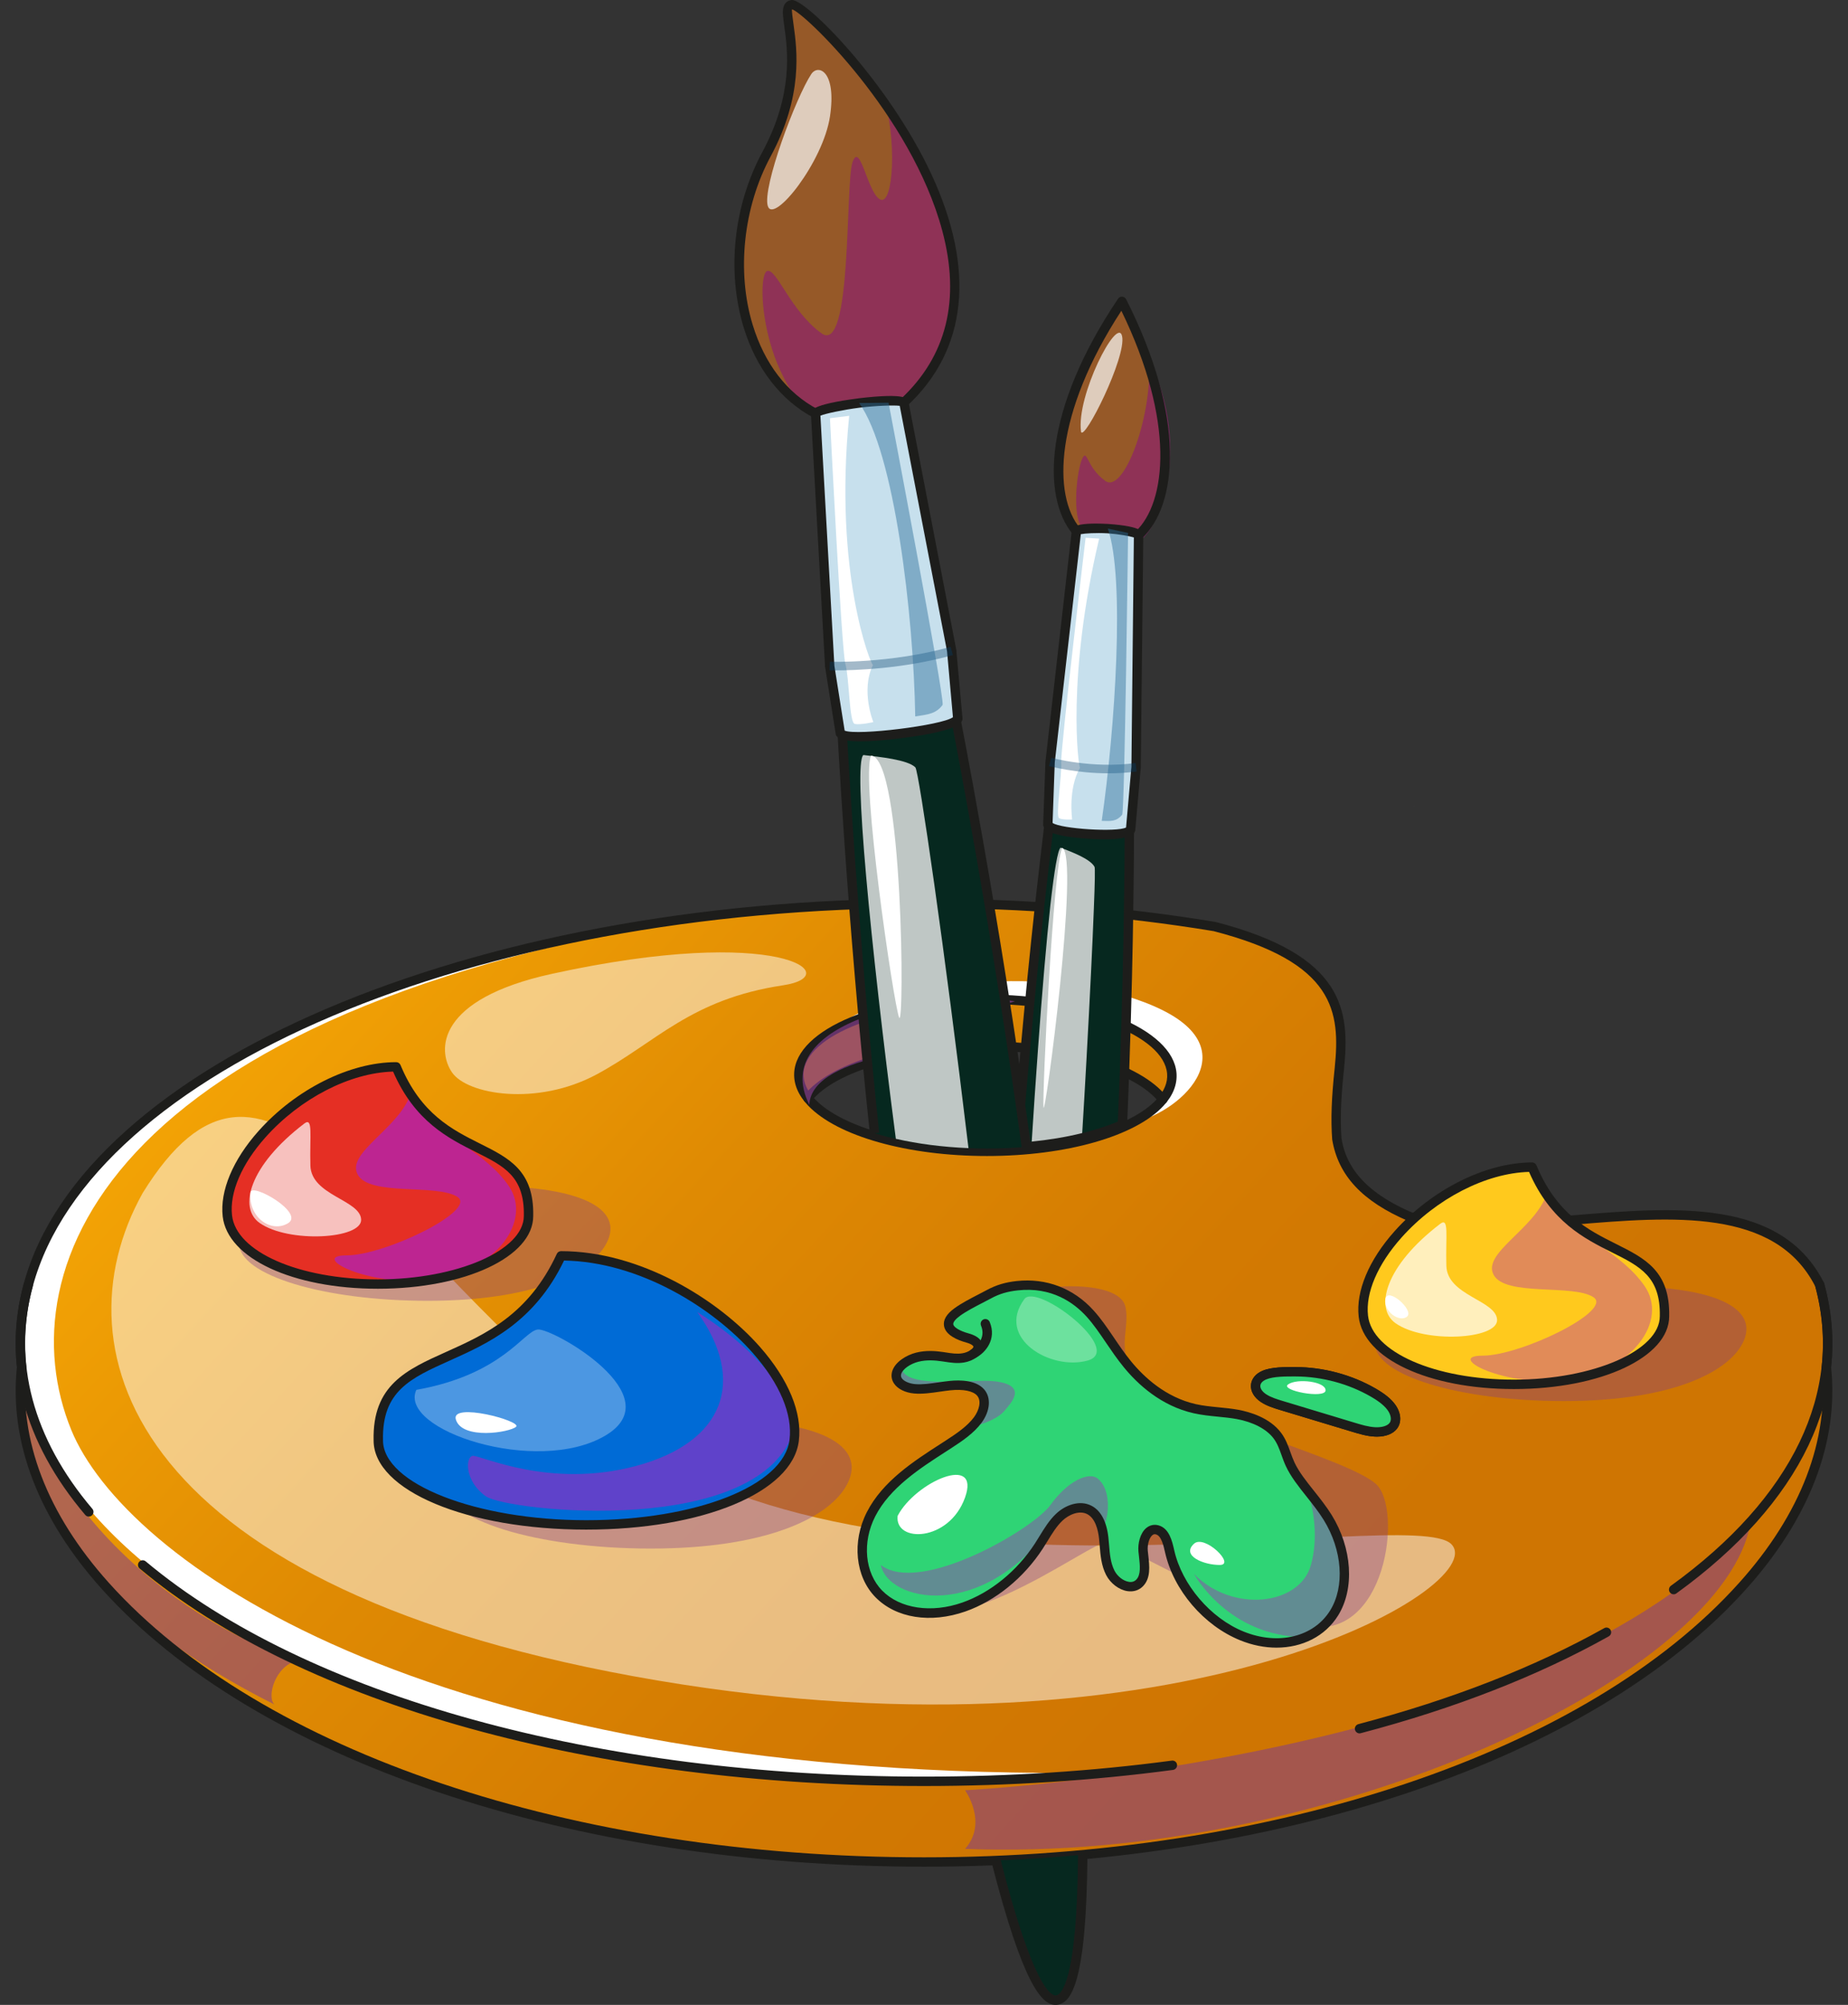 <svg width="59" height="64" viewBox="0 0 59 64" fill="none" xmlns="http://www.w3.org/2000/svg">
<rect x="0" y="0" width="59" height="64" fill="#333333" stroke="none"/>
<path d="M58.111 40.92C56.021 36.791 48.949 39.889 45.025 38.747C43.403 38.052 42.842 37.18 42.692 36.238C42.768 35.529 42.873 34.814 42.765 34.135C42.958 32.335 42.96 30.564 38.802 29.489C35.892 29.008 32.767 28.747 29.516 28.747C15.557 28.747 2.855 33.828 0.921 40.92C0.681 41.799 0.614 42.672 0.705 43.529C-0.266 51.416 12.077 59.438 29.5 59.438C46.829 59.438 59.134 51.503 58.312 43.658C58.424 42.759 58.362 41.843 58.111 40.92ZM31.523 36.663C28.869 36.663 26.639 35.963 25.838 35.002C26.647 34.059 28.846 33.39 31.41 33.39C34.023 33.39 36.289 34.084 37.097 35.055C36.296 35.989 34.128 36.663 31.523 36.663Z" fill="url(#paint0_linear_355_68785)"/>
<path d="M26.137 33.218C28.558 30.943 34.291 30.834 37.125 32.251C39.958 33.669 37.349 35.773 35.923 35.866C40.882 33.948 32.535 29.839 26.137 33.218Z" fill="white"/>
<path opacity="0.55" d="M30.81 59.02C31.555 58.184 30.81 57.148 30.81 57.148C30.81 57.148 49.443 56.208 55.892 48.573C55.149 53.41 42.457 59.484 30.81 59.02Z" fill="#823C8B"/>
<path opacity="0.55" d="M8.762 54.411C8.506 54.168 8.787 53.168 9.491 53.014C5.345 51.66 0.584 47.468 0.649 42.885C0.278 48.262 3.527 51.782 8.762 54.411Z" fill="#823C8B"/>
<path opacity="0.5" d="M4.555 38.084C1.729 43.149 4.21 50.809 20.993 53.644C37.776 56.479 47.616 50.643 46.342 49.298C45.068 47.953 27.305 52.105 19.043 45.206C11.655 39.036 8.46 31.776 4.555 38.084Z" fill="white"/>
<path d="M2.276 45.648C0.169 40.501 3.365 31.896 24.174 28.996C12.446 30.098 2.604 34.747 0.921 40.92C-1.315 49.121 11.336 56.774 29.516 56.774C31.134 56.774 32.707 56.713 34.231 56.596C13.338 56.658 3.947 49.731 2.276 45.648Z" fill="white"/>
<path d="M29.5 57.013C19.008 57.013 9.647 54.418 4.459 50.071C4.395 50.018 4.387 49.923 4.44 49.86C4.493 49.797 4.588 49.788 4.651 49.841C9.787 54.144 19.076 56.713 29.5 56.713C32.213 56.713 34.875 56.541 37.411 56.202C37.493 56.19 37.568 56.248 37.579 56.33C37.59 56.412 37.532 56.488 37.45 56.499C34.901 56.84 32.227 57.013 29.5 57.013ZM43.406 55.333C43.339 55.333 43.279 55.288 43.261 55.221C43.24 55.141 43.288 55.059 43.368 55.038C46.344 54.253 48.985 53.223 51.216 51.974C51.288 51.933 51.38 51.959 51.42 52.031C51.46 52.103 51.435 52.195 51.362 52.235C49.109 53.497 46.445 54.537 43.444 55.327C43.431 55.331 43.418 55.333 43.406 55.333ZM53.434 50.893C53.387 50.893 53.341 50.871 53.312 50.831C53.264 50.764 53.279 50.67 53.346 50.621C57.233 47.812 58.868 44.412 57.951 41.048C57.929 40.968 57.976 40.886 58.056 40.864C58.136 40.843 58.218 40.89 58.24 40.97C59.192 44.462 57.516 47.976 53.521 50.864C53.495 50.884 53.464 50.893 53.434 50.893ZM2.835 48.412C2.793 48.412 2.75 48.394 2.721 48.359C0.753 46.038 0.075 43.483 0.761 40.97C0.783 40.889 0.866 40.843 0.945 40.864C1.024 40.886 1.072 40.968 1.05 41.048C0.392 43.463 1.048 45.923 2.949 48.165C3.003 48.228 2.995 48.323 2.932 48.376C2.904 48.4 2.869 48.412 2.835 48.412ZM31.508 36.902C28.979 36.902 26.741 36.273 25.806 35.298C25.492 34.971 25.34 34.621 25.355 34.258C25.412 32.85 28.072 31.746 31.411 31.746C34.746 31.746 37.447 32.847 37.561 34.252C37.59 34.617 37.451 34.969 37.147 35.298C36.248 36.273 34.035 36.902 31.508 36.902ZM31.411 32.046C28.287 32.046 25.704 33.044 25.654 34.27C25.643 34.549 25.767 34.825 26.022 35.091C26.89 35.995 29.094 36.602 31.507 36.602C33.917 36.602 36.095 35.996 36.927 35.095C37.171 34.829 37.284 34.554 37.262 34.276C37.163 33.046 34.538 32.046 31.411 32.046Z" fill="#1D1D1B"/>
<path d="M29.5 59.588C18.216 59.588 8.158 56.192 3.251 50.725C1.226 48.47 0.289 46.02 0.54 43.638C0.445 42.751 0.519 41.853 0.76 40.97C2.67 33.967 15.025 28.686 29.5 28.686C32.687 28.686 35.819 28.936 38.81 29.431C42.929 30.495 43.099 32.258 42.91 34.123C42.809 35.064 42.785 35.727 42.829 36.341C42.937 36.98 43.288 37.936 45.068 38.699C46.471 39.106 48.373 38.948 50.213 38.796C53.483 38.525 56.864 38.245 58.229 40.942C58.233 40.951 58.237 40.96 58.239 40.97C58.48 41.854 58.554 42.752 58.46 43.639C58.711 46.02 57.774 48.47 55.749 50.726C50.842 56.192 40.784 59.588 29.5 59.588ZM29.5 28.985C15.156 28.985 2.925 34.172 1.05 41.049C0.817 41.901 0.747 42.767 0.84 43.622C0.841 43.633 0.841 43.644 0.84 43.654C0.592 45.954 1.503 48.33 3.474 50.525C8.326 55.931 18.299 59.289 29.5 59.289C40.701 59.289 50.674 55.931 55.526 50.525C57.497 48.33 58.408 45.954 58.16 43.654C58.159 43.644 58.159 43.633 58.16 43.622C58.253 42.772 58.183 41.911 57.954 41.063C56.676 38.561 53.403 38.832 50.238 39.094C48.371 39.249 46.441 39.409 44.967 38.98C43.492 38.35 42.724 37.524 42.532 36.376C42.485 35.729 42.51 35.051 42.612 34.092C42.794 32.296 42.63 30.727 38.748 29.724C35.787 29.235 32.671 28.985 29.5 28.985ZM37.124 35.244C37.08 35.244 37.036 35.224 37.007 35.187C36.242 34.217 33.941 33.54 31.41 33.54C28.924 33.54 26.661 34.201 25.909 35.147C25.858 35.211 25.763 35.222 25.698 35.17C25.634 35.119 25.623 35.024 25.675 34.959C26.493 33.931 28.798 33.241 31.41 33.241C34.068 33.241 36.412 33.948 37.242 35.001C37.293 35.066 37.282 35.16 37.217 35.211C37.19 35.233 37.157 35.244 37.124 35.244Z" fill="#1D1D1B"/>
<path opacity="0.45" d="M36.086 61.526C36.087 61.52 36.09 61.515 36.091 61.51L36.086 61.526Z" fill="#823C8B"/>
<path d="M36.059 26.091C36.059 26.091 36.059 26.241 36.056 26.522C36.056 27.018 36.051 27.92 36.032 29.106C36.013 30.491 35.972 32.26 35.901 34.217C35.882 34.768 35.86 35.33 35.836 35.905C35.457 36.068 35.021 36.213 34.542 36.327C34.049 36.447 33.506 36.537 32.929 36.594C32.779 36.611 32.629 36.622 32.474 36.633C32.558 35.534 32.648 34.463 32.741 33.451C32.899 31.696 33.062 30.115 33.199 28.861C33.327 27.719 33.43 26.849 33.487 26.364C33.523 26.083 33.542 25.933 33.542 25.933L33.776 25.947L34.215 25.974L35.198 26.037L35.762 26.072C35.762 26.072 35.765 26.075 35.765 26.072L36.059 26.091Z" fill="#06281F"/>
<path opacity="0.74" d="M34.923 28.992C34.882 30.085 34.8 31.781 34.689 33.792C34.645 34.594 34.596 35.444 34.542 36.328C34.048 36.447 33.506 36.537 32.929 36.595C32.997 35.513 33.068 34.468 33.139 33.495C33.272 31.636 33.411 30.028 33.536 28.883C33.659 27.795 33.771 27.128 33.861 27.059C34.206 27.193 34.811 27.416 34.945 27.673C34.964 27.708 34.956 28.185 34.923 28.992Z" fill="white"/>
<path d="M32.31 36.794L32.323 36.621C32.408 35.522 32.498 34.451 32.59 33.438C32.722 31.977 32.876 30.431 33.048 28.845C33.162 27.832 33.256 27.034 33.316 26.527L33.409 25.776L35.614 25.913V25.912L36.208 25.951V26.091C36.208 26.091 36.208 26.242 36.205 26.523C36.205 26.841 36.203 27.731 36.18 29.108C36.165 30.212 36.13 31.996 36.05 34.223C36.031 34.773 36.009 35.335 35.984 35.911L35.98 36.005L35.894 36.042C35.496 36.214 35.053 36.359 34.575 36.473C34.075 36.594 33.525 36.686 32.942 36.743C32.792 36.76 32.64 36.771 32.483 36.782L32.31 36.794ZM33.672 26.091L33.614 26.562C33.554 27.068 33.46 27.866 33.346 28.877C33.174 30.462 33.02 32.005 32.889 33.465C32.801 34.423 32.716 35.434 32.636 36.47C32.728 36.463 32.82 36.455 32.912 36.445C33.482 36.388 34.018 36.3 34.505 36.181C34.932 36.079 35.33 35.953 35.689 35.803C35.712 35.262 35.733 34.732 35.751 34.212C35.831 31.988 35.866 30.206 35.881 29.104C35.903 27.728 35.906 26.84 35.906 26.522C35.907 26.4 35.908 26.302 35.908 26.232L35.79 26.224L35.725 26.25L35.694 26.218L33.672 26.091Z" fill="#1D1D1B"/>
<path d="M36.352 17.083C37.349 16.151 37.785 13.505 35.82 9.62C33.388 13.232 33.493 15.911 34.367 16.959L36.352 17.083Z" fill="#965928"/>
<path opacity="0.7" d="M34.596 16.903C34.188 16.556 34.391 14.954 34.555 14.634C34.718 14.314 34.681 14.913 35.287 15.351C35.894 15.789 36.837 13.168 36.673 11.411C38.111 14.459 36.946 16.962 36.364 17.273C35.782 17.584 34.596 16.903 34.596 16.903Z" fill="#8C226A"/>
<path d="M36.352 17.233C36.312 17.233 36.272 17.216 36.242 17.185C36.186 17.125 36.189 17.03 36.25 16.973C37.249 16.039 37.518 13.446 35.801 9.92C33.66 13.206 33.606 15.813 34.482 16.863C34.535 16.927 34.526 17.021 34.463 17.074C34.399 17.127 34.305 17.119 34.252 17.055C33.255 15.86 33.316 13.071 35.696 9.536C35.725 9.492 35.775 9.464 35.829 9.47C35.882 9.474 35.93 9.505 35.953 9.552C37.877 13.355 37.591 16.129 36.454 17.192C36.425 17.219 36.389 17.233 36.352 17.233Z" fill="#1D1D1B"/>
<path d="M35.368 16.874C34.002 16.789 34.372 16.878 34.367 16.959C34.367 16.959 33.632 22.475 33.528 24.323C33.499 24.817 33.456 26.299 33.456 26.299C33.435 26.624 36.078 26.788 36.099 26.464C36.099 26.464 36.239 24.987 36.272 24.494C36.397 22.648 36.352 17.083 36.352 17.083C36.357 17.002 36.735 16.959 35.368 16.874Z" fill="#C7E0ED"/>
<path d="M34.66 17.167C34.66 17.167 33.855 23.942 33.88 24.345C33.906 24.747 33.696 26.058 33.814 26.119C33.932 26.18 34.23 26.159 34.23 26.159C34.23 26.159 34.09 25.184 34.481 24.507C34.434 24.488 34.038 21.645 35.092 17.194C34.66 17.167 34.66 17.167 34.66 17.167Z" fill="white"/>
<path d="M35.26 26.793C35.113 26.793 34.944 26.787 34.75 26.775C33.28 26.684 33.298 26.388 33.305 26.291L33.377 24.318L34.217 16.943C34.221 16.864 34.234 16.663 35.376 16.725H35.378C36.518 16.805 36.506 17.006 36.501 17.093L36.421 24.496L36.247 26.477C36.242 26.559 36.227 26.793 35.26 26.793ZM33.605 26.269C33.873 26.46 35.662 26.571 35.951 26.415L36.122 24.481L36.2 17.158C36.073 17.115 35.735 17.051 35.358 17.024C34.982 17.004 34.637 17.026 34.506 17.052L33.675 24.341L33.605 26.269ZM35.948 26.451C35.948 26.452 35.948 26.454 35.948 26.455L35.948 26.451ZM33.604 26.301V26.305C33.604 26.304 33.604 26.303 33.604 26.301ZM36.201 17.082C36.201 17.086 36.201 17.089 36.201 17.093V17.082ZM34.515 16.969L34.514 16.983C34.514 16.979 34.515 16.974 34.515 16.969Z" fill="#1D1D1B"/>
<g opacity="0.36">
<path d="M35.395 24.686C34.352 24.686 33.535 24.465 33.491 24.453L33.563 24.19C33.576 24.194 34.878 24.545 36.254 24.357L36.29 24.628C35.983 24.669 35.681 24.686 35.395 24.686Z" fill="#003D6A"/>
</g>
<path opacity="0.45" d="M35.369 16.874C35.923 18.451 35.599 23.273 35.174 26.204C35.465 26.211 35.639 26.233 35.828 26.006C35.909 25.777 36.015 17.012 36.015 17.012L35.369 16.874Z" fill="#2B6E99"/>
<path opacity="0.69" d="M34.514 13.784C34.611 14.107 35.973 11.389 35.824 10.729C35.675 10.069 34.352 12.64 34.514 13.784Z" fill="white"/>
<path d="M33.91 27.063C33.626 27.701 33.273 34.894 33.315 35.347C33.356 35.8 34.482 27.288 33.91 27.063Z" fill="white"/>
<path opacity="0.37" d="M28.058 50.518C29.647 53.37 34.776 49.153 35.372 49.226C35.968 49.299 39.223 51.375 41.684 51.897C44.264 52.444 44.793 48.154 43.931 47.373C43.068 46.593 38.372 45.351 36.873 44.382C35.373 43.414 36.117 42.591 35.932 41.718C35.747 40.845 33.225 40.956 32.263 41.385C31.301 41.813 34.024 47.157 28.058 50.518Z" fill="#823C8B"/>
<path d="M30.901 42.715C31.069 42.761 31.233 42.852 31.228 42.993C31.222 43.159 30.981 43.309 30.752 43.346C30.522 43.383 30.306 43.339 30.094 43.308C29.837 43.27 29.56 43.252 29.28 43.325C28.998 43.398 28.707 43.586 28.633 43.804C28.535 44.092 28.843 44.301 29.2 44.333C29.559 44.364 29.951 44.27 30.327 44.231C30.7 44.193 31.108 44.225 31.306 44.449C31.504 44.673 31.433 45.036 31.217 45.329C30.994 45.631 30.645 45.872 30.292 46.101C29.399 46.678 28.329 47.323 27.811 48.334C27.352 49.23 27.458 50.269 28.058 50.88C28.689 51.524 29.759 51.653 30.775 51.297C31.76 50.952 32.613 50.205 33.167 49.354C33.379 49.027 33.554 48.681 33.821 48.43C34.082 48.184 34.476 48.042 34.781 48.201C35.079 48.356 35.198 48.735 35.237 49.091C35.278 49.458 35.271 49.861 35.45 50.21C35.635 50.569 36.114 50.803 36.383 50.532C36.623 50.29 36.527 49.86 36.496 49.51C36.466 49.171 36.639 48.749 36.948 48.836C37.202 48.907 37.281 49.246 37.343 49.52C37.597 50.646 38.519 51.764 39.652 52.222C40.828 52.698 42.037 52.387 42.593 51.491C43.111 50.656 42.996 49.417 42.385 48.433C42.006 47.823 41.456 47.307 41.192 46.744C41.043 46.427 40.991 46.103 40.779 45.824C40.493 45.445 39.977 45.236 39.513 45.151C39.054 45.066 38.597 45.07 38.146 44.968C37.214 44.758 36.486 44.151 35.993 43.547C35.534 42.985 35.234 42.408 34.803 41.931C34.278 41.349 33.492 40.931 32.476 41.041C32.138 41.078 31.861 41.157 31.578 41.31C31.264 41.481 30.846 41.674 30.56 41.883C29.992 42.296 30.395 42.576 30.901 42.715Z" fill="#2FD475"/>
<path d="M40.339 44.631C40.508 44.743 40.715 44.806 40.917 44.868C41.209 44.956 41.503 45.044 41.798 45.134C42.265 45.275 42.736 45.417 43.211 45.56C43.438 45.629 43.67 45.699 43.901 45.71C44.133 45.721 44.366 45.664 44.48 45.518C44.608 45.355 44.56 45.114 44.42 44.922C44.281 44.733 44.066 44.583 43.845 44.455C43.095 44.022 42.209 43.792 41.368 43.789C41.063 43.788 40.633 43.782 40.367 43.895C40.004 44.05 39.994 44.401 40.339 44.631Z" fill="#2FD475"/>
<path d="M43.96 45.861C43.938 45.861 43.916 45.861 43.894 45.859C43.642 45.848 43.39 45.771 43.168 45.704L40.874 45.011C40.673 44.95 40.445 44.881 40.256 44.755C40.036 44.609 39.92 44.407 39.939 44.203C39.957 44.012 40.091 43.849 40.308 43.757C40.593 43.636 41.025 43.637 41.337 43.638L41.368 43.639C42.253 43.642 43.159 43.885 43.92 44.325C44.219 44.498 44.41 44.655 44.541 44.833C44.736 45.1 44.758 45.405 44.598 45.61C44.472 45.771 44.242 45.861 43.96 45.861ZM40.422 44.506C40.574 44.607 40.77 44.666 40.961 44.724L43.254 45.417C43.47 45.482 43.694 45.55 43.908 45.56C44.115 45.57 44.289 45.519 44.362 45.425C44.448 45.316 44.392 45.138 44.299 45.011C44.163 44.825 43.932 44.679 43.77 44.585C43.054 44.171 42.201 43.942 41.368 43.939H41.336C41.048 43.938 40.654 43.937 40.425 44.034C40.312 44.082 40.245 44.152 40.238 44.231C40.23 44.321 40.298 44.424 40.422 44.506Z" fill="#1D1D1B"/>
<path d="M40.339 44.631C40.508 44.743 40.715 44.806 40.917 44.868C41.209 44.956 41.503 45.044 41.798 45.134C42.265 45.275 42.736 45.417 43.211 45.56C43.438 45.629 43.67 45.699 43.901 45.71C44.133 45.721 44.366 45.664 44.48 45.518C44.608 45.355 44.56 45.114 44.42 44.922C44.281 44.733 44.066 44.583 43.845 44.455C43.095 44.022 42.209 43.792 41.368 43.789C41.063 43.788 40.633 43.782 40.367 43.895C40.004 44.05 39.994 44.401 40.339 44.631Z" fill="#2FD475"/>
<path d="M43.96 45.861C43.938 45.861 43.916 45.861 43.894 45.859C43.642 45.848 43.39 45.771 43.168 45.704L40.874 45.011C40.673 44.95 40.445 44.881 40.256 44.755C40.036 44.609 39.92 44.407 39.939 44.203C39.957 44.012 40.091 43.849 40.308 43.757C40.593 43.636 41.025 43.637 41.337 43.638L41.368 43.639C42.253 43.642 43.159 43.885 43.92 44.325C44.219 44.498 44.41 44.655 44.541 44.833C44.736 45.1 44.758 45.405 44.598 45.61C44.472 45.771 44.242 45.861 43.96 45.861ZM40.422 44.506C40.574 44.607 40.77 44.666 40.961 44.724L43.254 45.417C43.47 45.482 43.694 45.55 43.908 45.56C44.115 45.57 44.289 45.519 44.362 45.425C44.448 45.316 44.392 45.138 44.299 45.011C44.163 44.825 43.932 44.679 43.77 44.585C43.054 44.171 42.201 43.942 41.368 43.939H41.336C41.048 43.938 40.654 43.937 40.425 44.034C40.312 44.082 40.245 44.152 40.238 44.231C40.23 44.321 40.298 44.424 40.422 44.506Z" fill="#1D1D1B"/>
<path opacity="0.4" d="M38.12 50.243C39.346 51.497 41.499 51.251 41.853 49.956C42.207 48.662 41.689 47.501 41.747 47.574C41.806 47.648 44.43 50.923 41.684 52.26C39.21 52.26 38.12 50.243 38.12 50.243Z" fill="#AD21BF"/>
<path opacity="0.5" d="M17.614 31.088C13.934 31.896 13.948 33.53 14.432 34.235C14.917 34.941 17.135 35.323 19.043 34.3C20.95 33.276 22.037 31.896 25.004 31.452C27.043 31.146 24.912 29.489 17.614 31.088Z" fill="white"/>
<path opacity="0.37" d="M19.307 39.784C18.762 40.661 16.985 41.524 13.657 41.524C10.33 41.524 7.633 40.704 7.633 39.691C7.633 38.679 12.126 37.858 15.453 37.858C18.78 37.858 19.989 38.684 19.307 39.784Z" fill="#823C8B"/>
<path d="M7.151 38.869C7.293 40.116 9.327 41.045 12.012 41.045C14.698 41.045 16.874 40.071 16.874 38.869C16.93 36.196 13.969 37.374 12.601 34.111C9.916 34.111 6.924 36.891 7.151 38.869Z" fill="#E52F24"/>
<path opacity="0.7" d="M13.108 34.925C12.726 36.036 11.039 36.801 11.421 37.497C11.802 38.193 13.941 37.782 14.601 38.205C15.262 38.629 12.293 40.074 11.066 40.074C9.84 40.074 11.773 41.117 13.817 40.841C15.861 40.564 16.997 38.958 16.243 37.858C15.489 36.758 14.198 36.405 13.108 34.925Z" fill="#AD21BF"/>
<path d="M12.066 41.139C9.346 41.139 7.262 40.169 7.11 38.831C7.018 38.016 7.435 37.021 8.255 36.103C9.446 34.768 11.171 33.906 12.648 33.906C12.709 33.906 12.764 33.942 12.787 33.998C13.435 35.56 14.44 36.063 15.327 36.507C16.254 36.971 17.054 37.371 17.024 38.818C17.024 40.118 14.846 41.139 12.066 41.139ZM12.55 34.207C11.175 34.244 9.589 35.059 8.478 36.303C7.715 37.157 7.325 38.067 7.408 38.798C7.54 39.962 9.542 40.84 12.066 40.84C14.591 40.84 16.724 39.912 16.724 38.815C16.75 37.555 16.097 37.228 15.193 36.776C14.322 36.34 13.242 35.8 12.55 34.207Z" fill="#1D1D1B"/>
<path opacity="0.7" d="M9.716 35.865C7.95 37.212 7.608 38.56 8.287 39.038C9.214 39.691 11.557 39.556 11.53 38.929C11.502 38.302 9.938 38.163 9.91 37.209C9.883 36.255 10.003 35.647 9.716 35.865Z" fill="white"/>
<path opacity="0.37" d="M26.99 47.478C26.392 48.464 24.438 49.433 20.78 49.433C17.122 49.433 14.156 48.511 14.156 47.374C14.156 46.236 19.096 45.315 22.754 45.315C26.412 45.315 27.74 46.243 26.99 47.478Z" fill="#823C8B"/>
<path d="M25.356 45.983C25.161 47.526 22.384 48.677 18.717 48.677C15.051 48.677 12.079 47.471 12.079 45.983C12.002 42.67 16.045 44.13 17.914 40.088C21.58 40.088 25.665 43.532 25.356 45.983Z" fill="#006BD6"/>
<path opacity="0.55" d="M22.262 41.885C23.84 44.074 23.125 46.032 20.327 46.79C17.528 47.548 15.319 46.432 15.088 46.474C14.856 46.516 14.832 47.289 15.515 47.767C16.198 48.244 24.366 49.127 25.368 45.589C25.208 43.632 22.262 41.885 22.262 41.885Z" fill="#AD21BF"/>
<path d="M18.716 48.828C14.91 48.828 11.928 47.578 11.928 45.983C11.887 44.213 12.98 43.723 14.245 43.155C15.478 42.601 16.876 41.974 17.777 40.026C17.801 39.973 17.855 39.939 17.913 39.939C20.438 39.939 22.922 41.474 24.262 42.995C25.176 44.033 25.617 45.1 25.503 46.002C25.297 47.639 22.442 48.828 18.716 48.828ZM18.008 40.239C17.058 42.221 15.568 42.889 14.368 43.428C13.104 43.995 12.191 44.405 12.228 45.98C12.228 47.362 15.199 48.528 18.717 48.528C22.232 48.528 25.022 47.426 25.206 45.964C25.309 45.149 24.894 44.165 24.038 43.193C22.758 41.742 20.407 40.277 18.008 40.239Z" fill="#1D1D1B"/>
<path opacity="0.3" d="M13.292 44.367C12.702 45.649 17.13 47.108 19.312 45.835C21.494 44.563 17.629 42.388 17.171 42.44C16.712 42.492 16.057 43.873 13.292 44.367Z" fill="white"/>
<path opacity="0.37" d="M55.574 42.985C55.029 43.862 53.252 44.725 49.924 44.725C46.597 44.725 43.9 43.904 43.9 42.892C43.9 41.88 48.393 41.059 51.72 41.059C55.047 41.059 56.256 41.885 55.574 42.985Z" fill="#823C8B"/>
<path d="M43.418 42.07C43.56 43.317 45.594 44.246 48.279 44.246C50.965 44.246 53.141 43.272 53.141 42.07C53.197 39.396 50.236 40.575 48.868 37.312C46.183 37.312 43.191 40.092 43.418 42.07Z" fill="#FFC91D"/>
<path opacity="0.37" d="M49.375 38.127C48.994 39.237 47.306 40.002 47.688 40.698C48.069 41.394 50.208 40.983 50.869 41.406C51.529 41.83 48.56 43.275 47.334 43.275C46.108 43.275 48.04 44.318 50.084 44.042C52.129 43.765 53.264 42.159 52.51 41.059C51.756 39.959 50.465 39.605 49.375 38.127Z" fill="#AD21BF"/>
<path d="M48.334 44.341C45.613 44.341 43.529 43.37 43.378 42.033C43.285 41.217 43.702 40.223 44.522 39.304C45.713 37.97 47.438 37.107 48.916 37.107C48.976 37.107 49.031 37.144 49.054 37.2C49.702 38.762 50.707 39.265 51.594 39.709C52.521 40.172 53.321 40.573 53.291 42.019C53.291 43.32 51.114 44.341 48.334 44.341ZM48.817 37.409C47.443 37.446 45.856 38.26 44.746 39.504C43.983 40.359 43.593 41.268 43.676 41.999C43.808 43.163 45.81 44.041 48.334 44.041C50.859 44.041 52.992 43.114 52.992 42.016C53.018 40.756 52.365 40.429 51.461 39.977C50.59 39.541 49.51 39.001 48.817 37.409Z" fill="#1D1D1B"/>
<path opacity="0.7" d="M45.983 39.065C44.217 40.412 43.876 41.76 44.554 42.239C45.481 42.892 47.824 42.757 47.797 42.13C47.769 41.503 46.205 41.363 46.177 40.409C46.15 39.456 46.27 38.847 45.983 39.065Z" fill="white"/>
<path opacity="0.4" d="M28.122 49.957C28.354 51.123 31.35 51.8 33.605 48.677C34.231 47.844 35.036 48.206 35.137 48.648C35.238 49.091 35.653 47.729 35.06 47.209C34.77 46.954 34.08 47.281 33.535 48.044C32.99 48.807 29.375 50.925 28.122 49.957Z" fill="#AD21BF"/>
<path opacity="0.4" d="M31.747 44.092C31.011 44.007 28.749 44.382 28.778 43.594C28.703 43.762 28.666 43.916 28.658 44.057C28.745 44.209 28.96 44.312 29.2 44.333C29.559 44.364 29.951 44.27 30.327 44.231C30.701 44.193 31.108 44.225 31.306 44.449C31.505 44.673 31.433 45.036 31.217 45.329C31.161 45.404 31.098 45.476 31.028 45.545C31.028 45.545 31.773 45.39 32.072 45.032C32.287 44.775 32.835 44.218 31.747 44.092Z" fill="#AD21BF"/>
<path d="M40.754 52.596C40.379 52.596 39.985 52.52 39.596 52.362C38.433 51.892 37.469 50.764 37.196 49.554C37.146 49.333 37.078 49.029 36.907 48.981C36.861 48.968 36.826 48.976 36.79 49.006C36.691 49.088 36.627 49.304 36.644 49.498C36.649 49.549 36.655 49.601 36.661 49.655C36.7 49.995 36.743 50.381 36.489 50.638C36.361 50.767 36.185 50.821 35.994 50.792C35.725 50.751 35.453 50.544 35.316 50.279C35.161 49.977 35.134 49.653 35.109 49.339C35.103 49.261 35.096 49.184 35.088 49.108C35.057 48.828 34.966 48.467 34.712 48.334C34.459 48.203 34.126 48.348 33.923 48.539C33.737 48.715 33.596 48.944 33.447 49.188C33.396 49.271 33.345 49.354 33.291 49.437C32.682 50.373 31.782 51.103 30.824 51.44C29.709 51.83 28.608 51.657 27.95 50.986C27.305 50.329 27.193 49.211 27.677 48.267C28.182 47.281 29.172 46.644 30.046 46.081L30.209 45.975C30.542 45.76 30.885 45.526 31.096 45.24C31.251 45.03 31.348 44.724 31.194 44.549C31.062 44.401 30.751 44.339 30.341 44.381C30.229 44.393 30.114 44.41 30 44.426C29.731 44.465 29.452 44.506 29.186 44.483C28.897 44.457 28.655 44.336 28.539 44.158C28.46 44.036 28.443 43.898 28.49 43.757C28.589 43.468 28.939 43.259 29.242 43.18C29.566 43.097 29.878 43.126 30.115 43.16L30.2 43.173C30.38 43.201 30.551 43.228 30.727 43.199C30.93 43.166 31.076 43.044 31.078 42.99C31.078 42.962 31.011 42.901 30.861 42.86C30.561 42.778 30.192 42.619 30.14 42.331C30.105 42.139 30.216 41.948 30.472 41.763C30.691 41.603 30.982 41.453 31.239 41.32C31.333 41.271 31.424 41.225 31.507 41.18C31.798 41.022 32.092 40.933 32.459 40.893C33.403 40.791 34.275 41.124 34.914 41.832C35.154 42.097 35.35 42.386 35.557 42.691C35.727 42.942 35.903 43.201 36.109 43.454C36.521 43.958 37.215 44.606 38.179 44.823C38.416 44.876 38.654 44.899 38.905 44.924C39.111 44.944 39.325 44.965 39.54 45.004C39.889 45.069 40.531 45.249 40.898 45.734C41.047 45.931 41.123 46.145 41.197 46.352C41.236 46.461 41.276 46.572 41.327 46.682C41.469 46.986 41.703 47.28 41.951 47.591C42.144 47.834 42.343 48.084 42.512 48.355C43.171 49.417 43.255 50.709 42.72 51.571C42.308 52.234 41.574 52.596 40.754 52.596ZM36.868 48.675C36.908 48.675 36.948 48.681 36.988 48.692C37.331 48.788 37.422 49.193 37.489 49.488C37.737 50.589 38.649 51.657 39.708 52.084C40.81 52.53 41.944 52.253 42.465 51.412C42.941 50.645 42.858 49.48 42.257 48.513C42.098 48.257 41.904 48.013 41.717 47.777C41.458 47.452 41.213 47.144 41.056 46.808C40.999 46.688 40.956 46.568 40.915 46.452C40.846 46.258 40.78 46.075 40.659 45.914C40.436 45.619 40.008 45.395 39.486 45.299C39.284 45.262 39.076 45.242 38.876 45.222C38.626 45.197 38.368 45.172 38.113 45.114C37.065 44.879 36.319 44.184 35.877 43.642C35.662 43.379 35.483 43.114 35.309 42.859C35.108 42.562 34.918 42.282 34.692 42.031C34.287 41.583 33.575 41.072 32.492 41.191C32.165 41.226 31.905 41.304 31.65 41.442C31.565 41.488 31.472 41.536 31.377 41.585C31.117 41.719 30.849 41.858 30.648 42.004C30.502 42.11 30.423 42.212 30.435 42.277C30.448 42.352 30.589 42.473 30.941 42.57C31.225 42.648 31.384 42.804 31.378 42.998C31.369 43.258 31.061 43.448 30.776 43.494C30.552 43.53 30.35 43.498 30.154 43.468L30.072 43.456C29.863 43.426 29.59 43.4 29.317 43.47C29.059 43.536 28.826 43.701 28.775 43.852C28.757 43.905 28.762 43.949 28.79 43.993C28.853 44.09 29.023 44.166 29.213 44.183C29.444 44.203 29.694 44.167 29.957 44.129C30.076 44.111 30.194 44.094 30.311 44.082C30.675 44.045 31.163 44.061 31.418 44.349C31.649 44.61 31.616 45.039 31.337 45.418C31.096 45.744 30.729 45.996 30.373 46.226L30.209 46.332C29.367 46.874 28.413 47.489 27.944 48.403C27.519 49.233 27.609 50.209 28.165 50.775C28.732 51.353 29.737 51.503 30.725 51.156C31.622 50.841 32.467 50.154 33.041 49.272C33.093 49.192 33.143 49.111 33.192 49.03C33.345 48.781 33.503 48.523 33.718 48.321C34.004 48.05 34.465 47.867 34.85 48.068C35.145 48.221 35.33 48.569 35.386 49.074C35.395 49.153 35.401 49.233 35.408 49.314C35.431 49.598 35.455 49.892 35.583 50.141C35.676 50.322 35.864 50.468 36.04 50.495C36.137 50.511 36.216 50.486 36.276 50.426C36.429 50.271 36.396 49.975 36.364 49.688C36.357 49.632 36.351 49.577 36.346 49.523C36.325 49.282 36.394 48.944 36.598 48.775C36.678 48.709 36.771 48.675 36.868 48.675Z" fill="#1D1D1B"/>
<path opacity="0.7" d="M30.53 33.417C30.846 32.651 31.523 32.25 32.402 31.96C29.696 31.585 24.499 32.578 25.838 35.268C25.91 33.576 30.53 33.417 30.53 33.417Z" fill="#823C8B"/>
<path d="M31.089 43.357C31.034 43.357 30.982 43.327 30.955 43.275C30.917 43.202 30.946 43.111 31.02 43.074C31.161 43.001 31.491 42.723 31.32 42.314C31.289 42.238 31.325 42.15 31.401 42.118C31.477 42.086 31.565 42.123 31.597 42.199C31.828 42.752 31.46 43.184 31.157 43.34C31.135 43.351 31.111 43.357 31.089 43.357Z" fill="#1D1D1B"/>
<path d="M28.658 48.389C28.557 49.261 30.301 49.225 30.809 47.807C31.318 46.39 29.23 47.298 28.658 48.389Z" fill="white"/>
<path opacity="0.3" d="M32.704 41.469C31.782 42.724 33.553 43.764 34.729 43.43C35.905 43.095 33.096 40.935 32.704 41.469Z" fill="white"/>
<path d="M38.12 49.279C37.701 49.664 38.438 49.961 38.947 49.956C39.455 49.952 38.456 48.971 38.12 49.279Z" fill="white"/>
<path d="M14.554 45.315C14.755 45.969 16.275 45.727 16.477 45.545C16.679 45.363 14.378 44.745 14.554 45.315Z" fill="white"/>
<path d="M7.997 38.063C7.917 38.847 8.651 39.376 9.195 39.048C9.74 38.721 8.03 37.741 7.997 38.063Z" fill="white"/>
<path d="M44.23 41.465C44.16 41.865 44.687 42.228 44.923 42.028C45.159 41.828 44.299 41.065 44.23 41.465Z" fill="white"/>
<path d="M41.127 44.191C40.845 44.385 42.317 44.665 42.321 44.383C42.325 44.1 41.417 43.991 41.127 44.191Z" fill="white"/>
<path opacity="0.45" d="M45.146 25.721V25.741C45.146 25.734 45.148 25.728 45.149 25.721H45.146Z" fill="#823C8B"/>
<path d="M32.767 36.609C32.367 36.644 31.95 36.663 31.522 36.663C30.165 36.663 28.92 36.481 27.92 36.175C27.839 35.412 27.765 34.66 27.692 33.927C27.515 32.068 27.367 30.32 27.247 28.794C26.983 25.337 26.869 23.001 26.869 23.001L30.441 22.557C30.441 22.557 30.945 25.086 31.569 28.783C31.805 30.184 32.062 31.754 32.312 33.419C32.465 34.453 32.62 35.521 32.767 36.609Z" fill="#06281F"/>
<path d="M34.568 59.204C34.549 61.935 34.312 63.773 33.732 63.846C33.173 63.917 32.495 62.121 31.797 59.389C32.74 59.354 33.663 59.291 34.568 59.204Z" fill="#06281F"/>
<path opacity="0.74" d="M30.92 36.65C30.162 30.307 29.336 24.606 29.224 24.495C28.978 24.251 28.077 24.16 27.564 24.102C27.237 24.373 27.78 30.042 28.601 36.353C29.298 36.512 30.082 36.616 30.92 36.65Z" fill="white"/>
<path d="M32.619 36.629C31.698 29.842 30.513 23.706 30.32 22.723L27.025 23.131C27.075 24.082 27.388 29.764 28.07 36.159L27.772 36.19C27.027 29.204 26.721 23.068 26.718 23.006L26.711 22.867L30.559 22.391L30.587 22.527C30.6 22.593 31.914 29.206 32.916 36.587L32.619 36.629Z" fill="#1D1D1B"/>
<path d="M33.694 63.999C33.275 63.999 32.665 63.394 31.652 59.426L31.942 59.352C32.99 63.458 33.565 63.716 33.714 63.698C33.872 63.679 34.39 63.297 34.418 59.203L34.718 59.205C34.689 63.349 34.186 63.942 33.75 63.996C33.732 63.998 33.714 63.999 33.694 63.999Z" fill="#1D1D1B"/>
<path d="M26.039 13.199C23.478 11.847 22.899 7.842 24.469 4.928C26.039 2.014 24.74 0.218 25.289 0.15C25.838 0.082 33.838 8.216 28.857 12.85L26.039 13.199Z" fill="#965928"/>
<path opacity="0.7" d="M25.592 12.922C24.253 11.327 24.194 8.762 24.49 8.652C24.786 8.543 25.241 9.933 26.227 10.64C27.214 11.348 26.979 5.859 27.22 5.172C27.461 4.485 27.702 6.197 28.111 6.372C28.519 6.546 28.654 4.447 28.187 3.006C30.434 6.084 31.569 10.606 28.857 12.85C25.878 13.107 25.802 13.064 25.592 12.922Z" fill="#8C226A"/>
<path d="M26.04 13.349C26.016 13.349 25.992 13.343 25.97 13.331C24.932 12.783 24.14 11.76 23.742 10.451C23.196 8.654 23.418 6.563 24.338 4.856C25.339 2.998 25.145 1.594 25.04 0.84C24.99 0.475 24.959 0.254 25.069 0.112C25.102 0.068 25.164 0.014 25.271 0.001C25.729 -0.05 28.379 2.648 29.729 5.546C31.152 8.603 30.886 11.167 28.959 12.96C28.899 13.016 28.804 13.012 28.748 12.952C28.691 12.891 28.695 12.797 28.755 12.74C30.225 11.373 30.672 9.564 30.083 7.364C29.092 3.666 25.657 0.384 25.286 0.298C25.274 0.345 25.309 0.597 25.337 0.799C25.446 1.587 25.65 3.054 24.601 4.999C23.732 6.612 23.513 8.668 24.029 10.364C24.409 11.614 25.128 12.549 26.109 13.066C26.183 13.105 26.211 13.196 26.172 13.269C26.145 13.32 26.093 13.349 26.04 13.349Z" fill="#1D1D1B"/>
<path d="M27.428 12.865C25.489 13.105 26.028 13.111 26.039 13.198C26.039 13.198 26.228 19.264 26.489 21.262C26.559 21.795 26.825 23.389 26.825 23.389C26.868 23.74 30.62 23.275 30.577 22.924C30.577 22.924 30.447 21.314 30.385 20.779C30.152 18.778 28.857 12.85 28.857 12.85C28.846 12.762 29.367 12.625 27.428 12.865Z" fill="#C7E0ED"/>
<path d="M26.498 13.35C26.498 13.35 26.866 20.776 26.991 21.2C27.115 21.623 27.11 23.073 27.29 23.109C27.47 23.146 27.883 23.051 27.883 23.051C27.883 23.051 27.471 22.045 27.871 21.228C27.8 21.219 26.614 18.279 27.111 13.274C26.498 13.35 26.498 13.35 26.498 13.35Z" fill="white"/>
<path d="M27.475 23.665C26.709 23.665 26.687 23.487 26.677 23.406L26.341 21.284L25.89 13.206C25.879 13.119 25.854 12.916 27.41 12.716L27.411 12.715C28.969 12.531 28.994 12.733 29.006 12.83L30.532 20.75L30.727 22.91C30.74 23.017 30.777 23.317 28.75 23.567C28.183 23.638 27.773 23.665 27.475 23.665ZM26.967 23.323C27.367 23.49 30.078 23.154 30.424 22.895L30.236 20.792L28.725 12.955C28.542 12.931 27.993 12.949 27.447 13.013C26.902 13.084 26.365 13.2 26.193 13.268L26.639 21.252L26.967 23.323ZM26.973 23.359L26.974 23.364C26.973 23.363 26.973 23.361 26.973 23.359ZM30.428 22.935C30.428 22.937 30.428 22.939 30.428 22.942L30.428 22.935ZM26.188 13.179L26.189 13.198C26.189 13.192 26.189 13.186 26.188 13.179ZM28.71 12.877C28.711 12.882 28.712 12.887 28.713 12.891L28.71 12.877Z" fill="#1D1D1B"/>
<g opacity="0.36">
<path d="M26.689 21.4C26.561 21.4 26.489 21.398 26.485 21.398L26.495 21.125C26.514 21.126 28.437 21.186 30.349 20.648L30.422 20.911C28.836 21.357 27.243 21.4 26.689 21.4Z" fill="#003D6A"/>
</g>
<path opacity="0.45" d="M27.428 12.865C28.556 14.414 29.169 19.639 29.22 22.87C29.63 22.807 29.88 22.789 30.095 22.501C30.158 22.238 28.368 12.855 28.368 12.855L27.428 12.865Z" fill="#2B6E99"/>
<path d="M27.81 24.122C27.473 24.831 28.529 32.044 28.705 32.481C28.88 32.917 28.836 24.187 27.81 24.122Z" fill="white"/>
<path opacity="0.69" d="M25.902 2.364C25.417 3.092 24.325 5.999 24.514 6.58C24.703 7.162 26.28 5.171 26.498 3.718C26.716 2.264 26.12 2.037 25.902 2.364Z" fill="white"/>
<defs>
<linearGradient id="paint0_linear_355_68785" x1="40.142" y1="54.27" x2="7.578" y2="24.484" gradientUnits="userSpaceOnUse">
<stop stop-color="#CF7502"/>
<stop offset="0.243" stop-color="#D37A02"/>
<stop offset="0.545" stop-color="#DF8A03"/>
<stop offset="0.875" stop-color="#F3A305"/>
<stop offset="1" stop-color="#FCAE06"/>
</linearGradient>
</defs>
</svg>
